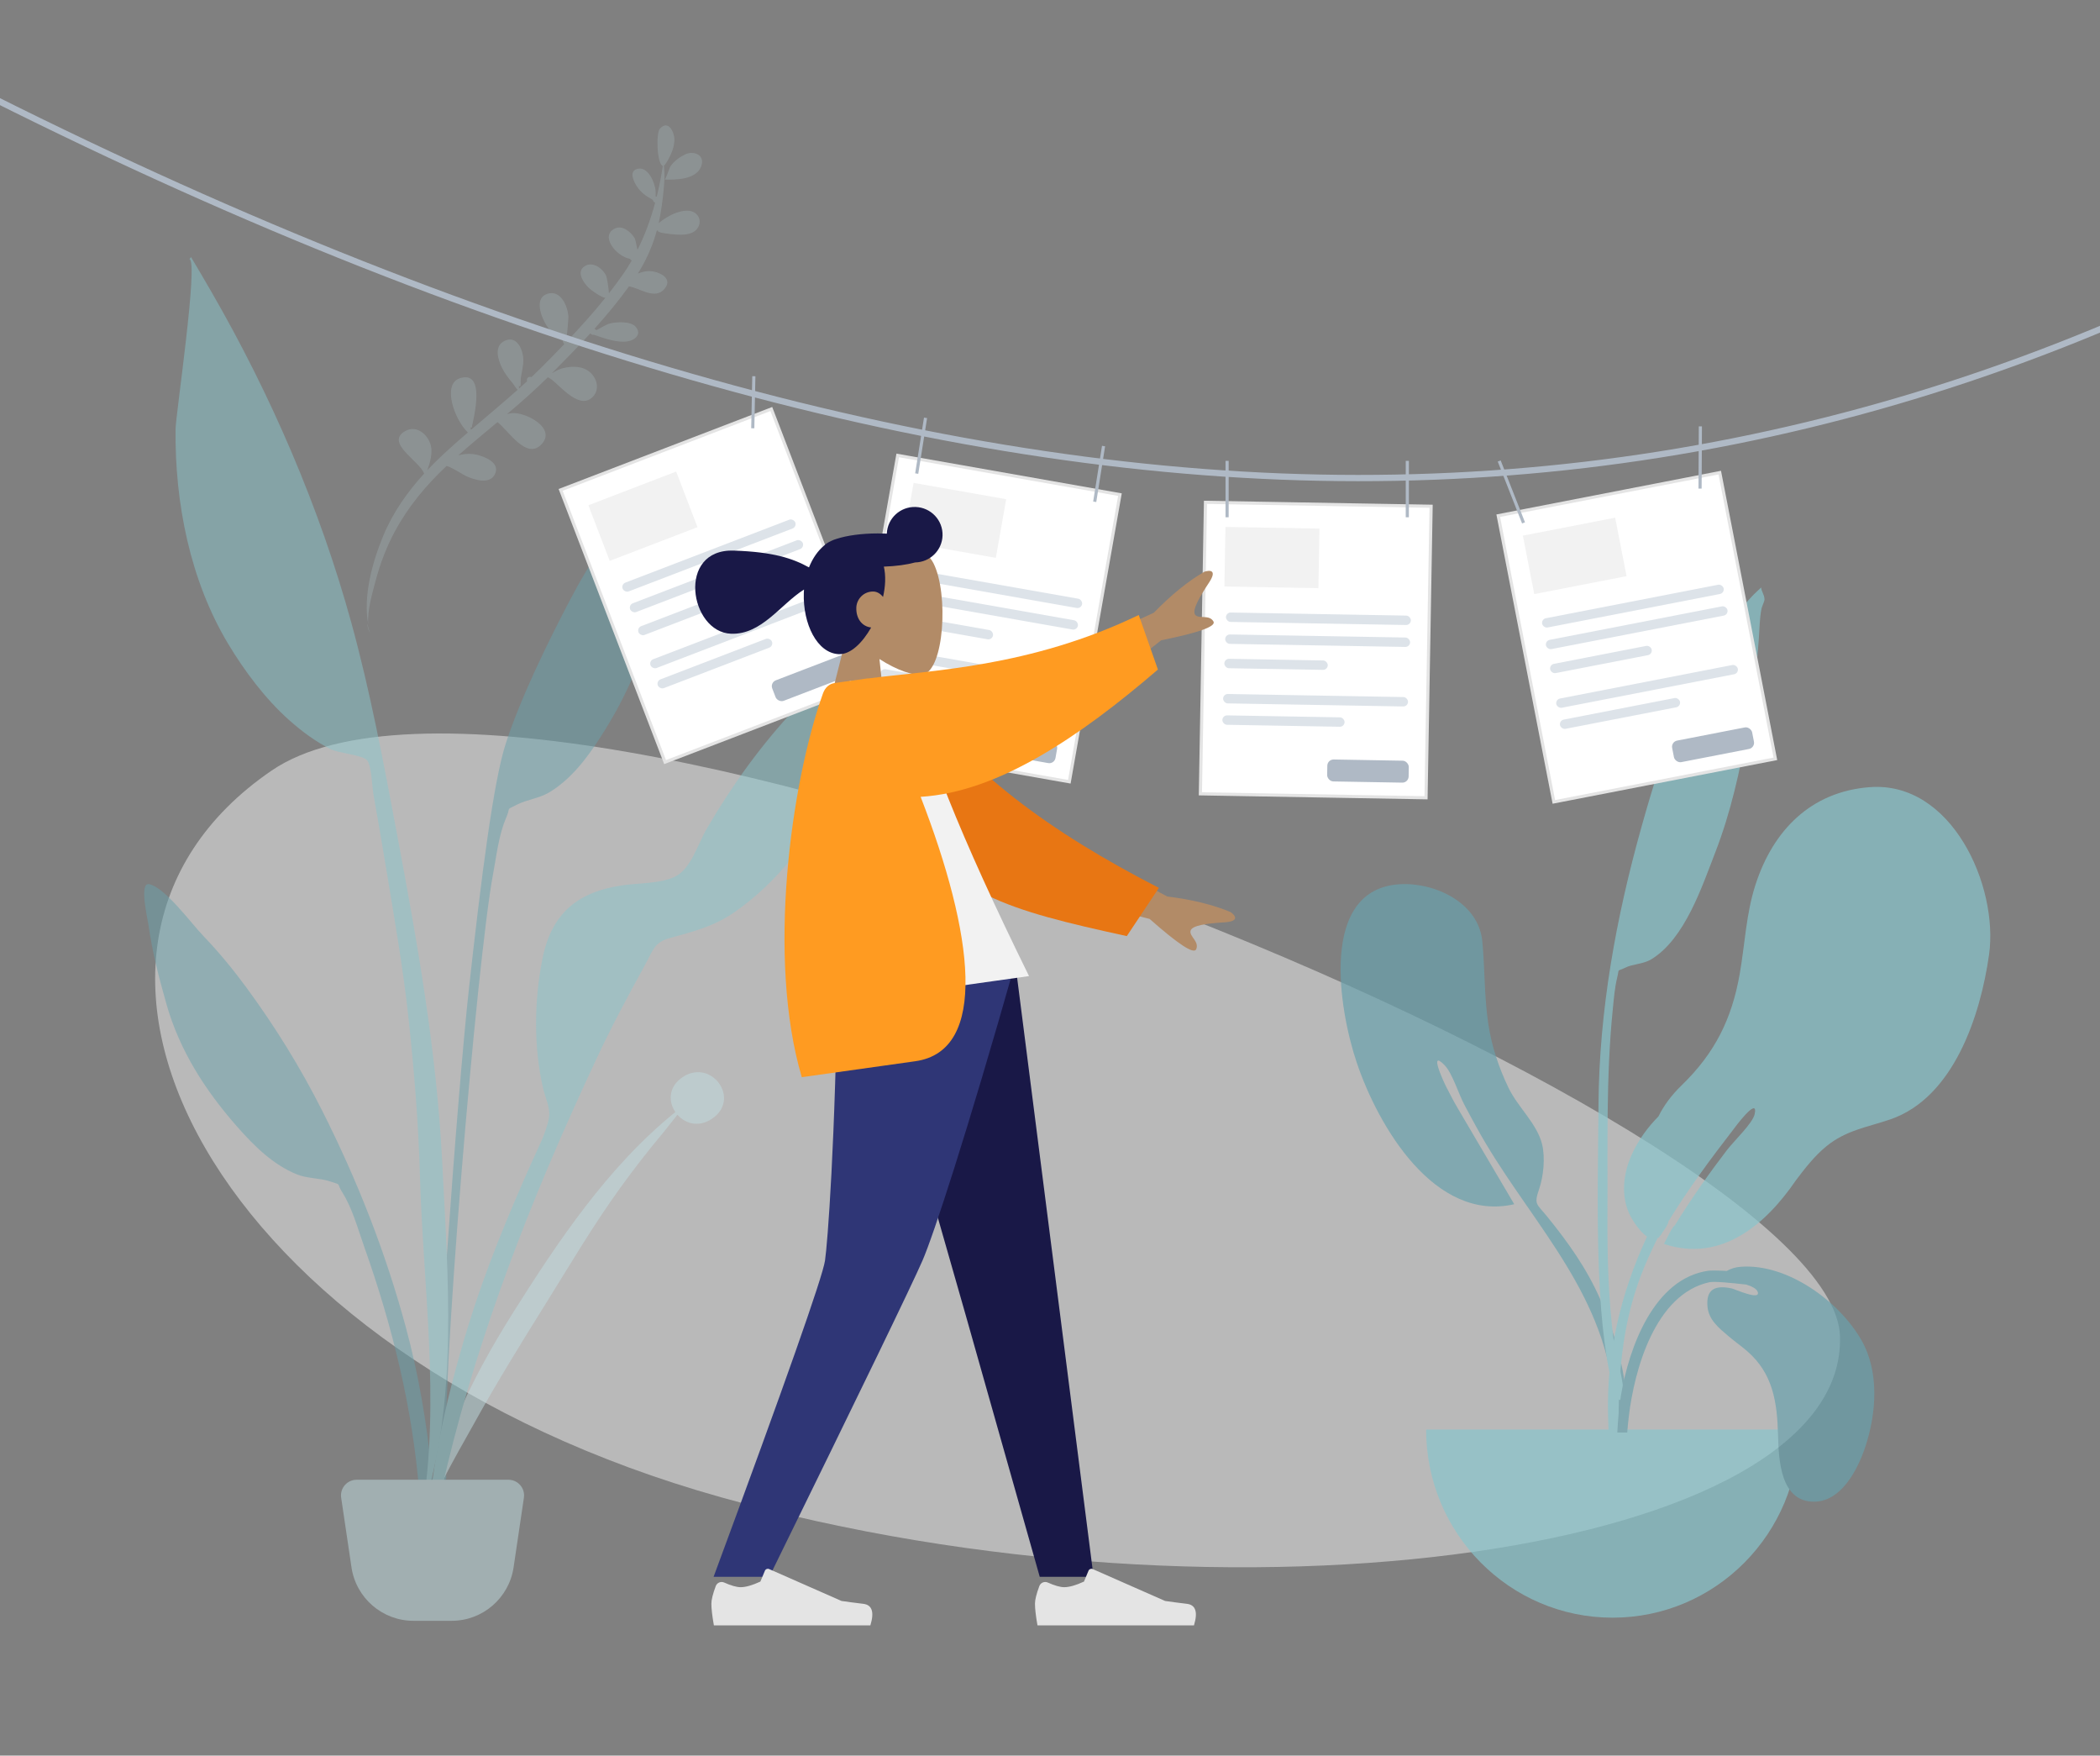 <?xml version="1.0" encoding="UTF-8"?>
<svg width="670px" height="560px" viewBox="0 0 670 560" version="1.1" xmlns="http://www.w3.org/2000/svg" xmlns:xlink="http://www.w3.org/1999/xlink">
    <rect x="0" y="0" width="670" height="560" fill="#808080" stroke="none"/>
    <!-- Generator: Sketch 58 (84663) - https://sketch.com -->
    <title>Web—Section Left Copy 3</title>
    <desc>Created with Sketch.</desc>
    <g id="Web—Section-Left-Copy-3" stroke="none" stroke-width="1" fill="none" fill-rule="evenodd">
        <g id="Background-Shape-2" opacity="0.505" transform="translate(35, 225)" fill="#F2F2F2" fill-rule="nonzero">
            <path d="M555.762,177.647 C563.721,246.321 370.704,291.115 204.57,259.854 C38.437,228.594 -37.778,106.519 41.499,41.472 C120.775,-23.574 547.803,108.974 555.762,177.647 Z" id="Background-Shape" transform="translate(283, 147) rotate(5) translate(-283, -147) "></path>
        </g>
        <path d="M117.146,198.772 C117.377,199.883 117.7,200.963 118.131,202 C117.544,201.093 117.246,199.986 117.146,198.772 Z M215.164,44.869 C214.985,47.699 213.694,50.275 212.156,52.561 C211.991,52.803 212.038,52.791 211.996,52.454 C211.972,52.621 211.916,52.744 211.833,52.833 C211.911,54.323 212.065,55.848 211.99,57.167 C211.776,60.942 211.331,64.74 210.687,68.468 C210.53,69.374 210.351,70.274 210.15,71.165 C211.669,69.878 213.716,68.735 214.517,68.377 C216.597,67.45 219.801,66.448 221.865,68.016 C223.577,69.317 223.657,71.616 222.257,73.172 C220.59,75.025 217.548,74.96 215.277,74.78 C214.249,74.699 208.764,74.265 210.065,73.372 C209.965,73.41 209.756,73.501 209.532,73.625 C209.412,74.062 209.285,74.497 209.153,74.931 C209.186,74.95 209.213,74.97 209.248,74.989 C209.21,74.972 209.184,74.955 209.151,74.938 C207.83,79.272 205.95,83.399 203.489,87.26 C204.41,86.9 205.362,86.627 206.329,86.505 C209.191,86.144 215.21,88.352 212.007,92.142 C208.936,95.775 204.159,91.881 200.676,91.345 C197.295,96.036 193.567,100.531 189.661,104.876 C189.9,104.95 190.11,105.105 190.23,105.347 C191.797,104.556 193.429,103.425 194.879,103.118 C196.971,102.676 201.26,102.407 202.84,104.268 C204.783,106.555 202.698,108.416 200.401,108.856 C197.069,109.494 192.71,107.878 189.505,106.787 C189.138,106.851 188.738,106.745 188.499,106.453 C188.428,106.43 188.357,106.408 188.289,106.386 C184.333,110.709 180.226,114.891 176.144,118.981 C176.187,118.978 176.231,118.976 176.276,118.973 C177.341,118.279 178.482,117.709 179.72,117.41 C182.583,116.715 185.95,116.71 188.272,118.768 C190.585,120.817 191.403,124.402 189.008,126.706 C184.214,131.317 177.16,120.812 174.744,120.375 C170.595,124.488 166.209,128.33 161.755,132.095 C162.26,131.942 162.779,131.829 163.315,131.778 C167.682,131.36 177.928,136.678 172.567,141.917 C167.894,146.483 162.494,137.702 158.732,134.633 C154.534,138.142 150.314,141.627 146.211,145.248 C148.448,144.657 150.609,144.568 153.007,145.287 C155.487,146.033 159.489,147.893 157.919,151.224 C156.322,154.611 151.516,153.073 149.013,151.999 C147.648,151.413 144.911,149.435 142.508,148.603 C135.961,154.748 130.29,161.516 125.995,169.487 C123.314,174.464 121.279,179.781 119.845,185.246 C118.93,188.734 117.128,194.592 117.486,199.131 C115.773,190.046 118.883,179.132 122.232,171.01 C125.311,163.541 129.917,156.983 135.311,151.079 C133.96,147.034 122.576,141.205 129.385,137.444 C133.001,135.454 136.702,138.75 137.49,142.242 C138.032,144.641 137.203,147.657 136.324,149.987 C138.021,148.187 139.785,146.445 141.602,144.761 C144.114,142.434 146.686,140.174 149.282,137.942 C145.008,133.95 140.966,122.532 146.701,120.662 C155.17,117.908 151.085,133.486 150.493,136.406 C150.325,136.416 150.194,136.365 150.098,136.258 C150.146,136.525 150.201,136.811 150.268,137.099 C155.237,132.85 160.28,128.684 165.157,124.334 C164.718,124.011 164.02,122.779 163.472,122.122 C162.234,120.643 161.05,119.098 160.185,117.368 C158.819,114.633 157.501,110.27 161.128,108.659 C165.073,106.904 166.944,111.838 166.97,114.782 C166.988,116.818 166.429,118.753 166.138,120.749 C166.046,121.371 166.395,124.177 165.542,122.97 C165.582,123.415 165.588,123.737 165.568,123.966 C166.444,123.181 167.312,122.388 168.176,121.588 C168.136,121.488 168.106,121.378 168.1,121.25 C168.054,120.372 168.942,120.034 169.565,120.291 C170.704,119.214 171.832,118.124 172.94,117.013 C175.289,114.658 177.671,112.236 180.037,109.762 C179.524,109.324 179.729,108.717 179.249,108.252 C178.77,107.788 177.827,107.532 177.264,107.101 C175.848,106.017 174.674,104.436 173.825,102.881 C172.423,100.311 170.613,94.92 174.712,93.692 C178.936,92.425 181.077,97.615 181.347,100.86 C181.4,101.489 180.924,107.154 180.56,109.212 C184.938,104.614 189.244,99.845 193.145,94.992 C191.963,94.982 188.613,92.576 187.935,91.919 C186.283,90.317 183.657,86.777 186.556,84.901 C189.134,83.238 192.309,85.644 193.41,87.983 C193.591,88.368 194.228,91.954 194.277,93.563 C195.892,91.505 197.432,89.435 198.866,87.359 C199.821,85.978 200.715,84.561 201.55,83.114 C201.349,83.001 201.16,82.804 200.982,82.558 C196.684,81.835 191.208,75.17 196.257,72.848 C198.662,71.743 201.267,74.019 202.444,75.883 C202.685,76.264 203.075,78.181 203.392,79.694 C205.797,74.9 207.635,69.826 209.035,64.623 C208.661,64.531 208.344,64.247 208.303,63.758 C206.217,62.577 204.569,61.593 203.114,59.319 C202.209,57.906 200.581,54.679 203.241,53.894 C206.702,52.872 208.873,58.126 209.155,60.714 C209.188,61.015 209.186,61.889 209.174,62.689 C209.294,62.673 209.416,62.675 209.535,62.696 C210.331,59.474 210.967,56.211 211.473,52.943 C209.585,52.34 209.263,42.478 210.522,41.073 C213.334,37.927 215.315,42.468 215.164,44.869 Z M223.625,53.276 C221.919,57.311 215.612,57.361 212.05,57.281 C212.407,57.263 213.555,53.562 213.948,53.003 C215.107,51.353 216.776,50.158 218.536,49.28 C221.4,47.854 225.217,49.507 223.625,53.276 Z" id="Leaf-Top" fill="#C1DEE2" fill-rule="nonzero" opacity="0.2"></path>
        <g id="Plant-Right" opacity="0.7" transform="translate(424, 187)" fill-rule="nonzero">
            <path d="M65.308,92.805 C54.143,93.394 41.094,101.343 41.183,113.583 C41.248,122.476 42.437,131.226 42.029,140.156 C41.702,147.292 40.159,154.273 37.759,160.994 C35.452,167.458 29.876,173.34 28.973,180.081 C28.397,184.376 29.585,190.209 31.417,194.159 C33.644,198.961 32.697,198.662 29.742,203.199 C23.952,212.089 18.846,221.118 15.639,231.347 C11.019,246.079 8.751,262.97 12.636,278.157 C13.13,280.085 14.21,287.078 16.949,287.287 C20.008,287.521 18.182,283.648 17.886,282.367 C15.994,274.188 14.325,267.041 14.672,258.496 C16.012,225.528 36.97,201.697 49.183,172.552 C49.865,171.043 51.262,167.475 52.247,165.115 C53.802,161.388 55.032,154.478 57.363,151.59 C61.753,146.151 58.282,156.523 57.524,158.513 C56.566,161.031 55.503,163.711 54.484,165.935 C49.835,176.24 44.621,187.502 39.818,198.125 C65.749,201.255 80.371,168.824 85.055,148.02 C88.914,130.88 91.546,91.479 65.308,92.805" id="Leaf-Me-Alone!" fill="#69A1AC" transform="translate(49.068, 190.035) scale(-1, 1) rotate(6) translate(-49.068, -190.035) "></path>
            <path d="M172.357,64.099 C153.67,65.584 141.674,77.929 136.089,95.195 C133.079,104.5 132.734,114.059 131.062,123.622 C128.546,138.009 123.132,148.911 112.552,159.161 C109.275,162.335 106.86,165.595 105.143,169.082 C101.735,172.563 98.769,176.503 96.589,181.32 C93.805,187.471 93.018,194.851 96.232,200.984 C97.096,202.633 99.252,205.942 101.487,207.446 C93.121,225.283 88.521,244.819 89.04,264.33 C89.353,276.107 89.927,287.89 90.597,299.653 C90.778,302.811 91.805,308.027 93.348,302.73 C94.76,297.885 92.989,290.279 92.825,285.217 C92.028,260.559 91.346,238.139 101.485,215.101 C102.548,212.687 103.676,210.291 104.85,207.915 C104.919,207.875 104.983,207.827 105.047,207.78 C105.092,207.815 105.133,207.852 105.177,207.886 C105.253,207.752 105.355,207.592 105.475,207.414 C105.812,207.067 106.106,206.627 106.385,206.136 C107.285,204.889 108.302,203.423 108.308,202.62 C108.308,202.614 108.304,202.605 108.304,202.598 C114.581,192.341 121.77,182.649 129.113,173.146 C129.058,173.215 137.078,162.283 135.838,168.329 C135.24,171.242 129.341,176.791 126.958,179.877 C121.688,186.742 115.499,195.441 110.356,203.854 C109.664,204.252 108.686,206.207 107.979,207.663 C107.588,208.401 107.224,209.144 106.866,209.792 C125.09,215.82 139.266,203.678 148.932,189.556 C148.944,189.539 148.954,189.522 148.965,189.505 C151.907,185.603 154.92,181.728 158.685,178.643 C164.965,173.496 171.692,172.588 179.097,170.055 C199.291,163.147 207.877,136.945 210.604,117.503 C213.681,95.57 198.631,61.937 172.357,64.099" id="Leaf-Me-Alone!" fill="#89C5CC"></path>
            <path d="M153.072,6.787 C131.316,23.939 118.288,50.138 107.399,74.959 C95.238,102.682 85.766,131.237 81.343,161.215 C78.437,180.911 75.115,200.675 73.494,220.528 C72.918,227.579 72.628,234.682 72.76,241.756 C72.771,242.337 73.07,258.132 75.94,254.865 C77.573,253.007 75.66,238.484 75.694,236.115 C75.889,222.77 77.362,209.507 79.299,196.311 C82.487,174.584 84.889,152.86 90.13,131.503 C90.912,128.314 91.648,124.953 92.858,121.896 C94.144,118.646 92.902,119.969 95.737,119.009 C98.491,118.076 101.644,118.708 104.542,117.458 C116.034,112.502 123.776,96.711 129.518,86.444 C136.085,74.702 140.876,61.87 145.053,49.129 C148.121,39.768 150.691,30.397 152.753,20.768 C153.403,17.733 153.867,14.53 154.89,11.6 C155.166,10.81 156.18,9.485 156.252,8.761 C156.403,7.229 155.613,6.204 155.718,4.913 C154.823,5.518 153.94,6.144 153.072,6.787" id="Leaf-Me-Alone!" fill="#89C5CC" transform="translate(114.5, 130.111) rotate(-8) translate(-114.5, -130.111) "></path>
            <path d="M31,269 C31,302.137 57.639,329 90.5,329 C123.361,329 150,302.137 150,269" id="Base" fill="#89C5CC"></path>
            <path d="M131.383,217.07 C146.198,215.972 162.742,227.985 169.889,240.486 C175.649,250.566 174.679,263.801 171.121,274.509 C168.738,281.678 163.538,291.9 154.865,291.999 C144.015,292.124 143.492,278.645 143.282,270.766 C143.003,260.29 141.686,251.165 133.473,244.024 C131.559,242.361 129.467,240.897 127.534,239.257 C124.506,236.689 121.161,234.06 120.771,229.813 C120.232,223.953 123.523,222.898 128.548,223.987 C129.405,224.172 138.034,228.064 136.756,224.988 C136.366,224.048 134.942,223.303 133.143,222.745 C128.49,222.237 122.941,221.647 121.346,221.999 C104.129,225.796 97.426,249.765 95.646,264.994 C95.454,266.638 95.299,268.286 95.163,269.938 L92,269.938 C92.219,265.95 92.509,261.968 93.173,258.024 C95.71,242.94 103.644,220.784 121.045,218.336 C121.687,218.244 124.048,218.229 126.908,218.398 C128.264,217.636 129.783,217.176 131.383,217.07 Z" id="Leaf-Me-Alone!" fill="#69A1AC"></path>
        </g>
        <g id="Plant-Left" opacity="0.5" transform="translate(46, 82)" fill-rule="nonzero">
            <path d="M146.847,91.226 C150.316,86.312 156.754,73.833 161.637,72.077 C164.783,70.946 163.866,82.644 163.904,84.875 C164.056,93.505 163.21,102.08 162.165,110.638 C160.284,126.071 154.13,139.816 145.69,152.952 C141.347,159.711 136.253,166.552 129.198,170.769 C125.95,172.711 122.043,173.036 118.836,174.71 C115.1,176.658 117.135,175.083 115.451,178.949 C113.113,184.317 112.366,191.242 111.284,196.969 C106.318,223.262 94.295,362.253 96.379,388.997 C96.564,391.368 93.237,391.935 93.07,389.041 C92.187,373.697 99.828,267.436 103.683,232.686 C107.537,197.936 111.438,167.236 115.35,155.214 C120.095,140.628 128.664,123.087 135.798,109.486 C139.112,103.166 142.724,97.065 146.847,91.226 Z" id="Leaf" fill="#69A1AC"></path>
            <path d="M171.391,261.862 C180.363,255.298 190.075,267.687 181.956,274.252 C177.468,277.881 172.776,276.59 170.134,273.566 C168.419,275.649 166.814,277.827 165.272,279.667 C160.573,285.273 156.132,291.013 151.887,296.887 C143.07,309.089 135.514,321.981 127.614,334.636 C119.817,347.127 112.082,359.682 105.016,372.489 C99.029,383.339 91.05,396.104 89,408 C92.11,382.772 103.91,358.523 117.962,336.282 C131.9,314.224 147.896,290.134 169.477,272.726 C167.28,269.507 167.219,264.913 171.391,261.862 Z" id="Leaf" fill="#C1DEE2"></path>
            <path d="M1.575,200.025 C6.611,201.006 14.84,212.346 18.991,216.667 C23.925,221.801 28.401,227.274 32.62,233.008 C41.703,245.351 49.826,258.473 56.733,272.158 C67.994,294.466 77.015,317.367 83.563,341.659 C87.57,356.53 90.165,371.943 91.703,387.248 C91.994,390.134 95.034,412.388 90.653,412.988 C86.713,413.528 87.93,396.09 87.74,393.718 C85.591,366.957 79.155,340.92 70.201,315.697 C68.251,310.202 66.44,303.472 63.321,298.528 C61.075,294.966 63.305,296.208 59.358,294.86 C55.969,293.702 52.107,293.985 48.637,292.568 C41.097,289.49 35.061,283.515 29.769,277.506 C19.485,265.826 11.336,253.191 7.088,238.226 C4.732,229.928 2.566,221.582 1.365,213.027 C1.054,210.816 -1.669,199.394 1.575,200.025 Z" id="Leaf" fill="#69A1AC"></path>
            <path d="M21.541,11.243 C40.459,44.009 56.006,80.001 66.044,116.456 C72.126,138.544 76.379,161.209 80.605,183.71 C87.149,218.551 93.338,253.389 95.098,288.848 C96.87,324.513 100.372,365.649 88.678,400 C94.519,365.124 88.958,328.002 87.974,292.91 C87.503,276.157 86.139,259.569 84.351,242.914 C82.615,226.758 79.779,210.679 77.138,194.651 C75.852,186.844 74.501,179.05 73.126,171.259 C72.715,168.935 72.542,162.038 71.065,160.451 C69.579,158.852 61.998,158.201 59.618,157.028 C54.825,154.666 50.317,151.311 46.327,147.766 C38.679,140.97 32.025,132.091 26.773,123.338 C14.621,103.085 9.763,78.369 10.009,54.913 C10.056,50.359 17.39,1.32 14.444,0.644 C14.622,0.437 14.789,0.223 14.948,0 C17.177,3.729 19.365,7.482 21.541,11.243 Z" id="Leaf" fill="#89C5CC"></path>
            <path d="M225.584,129.188 C225.876,128.768 227.78,125.841 226.821,126.028 C228.773,125.648 224.136,129.256 229,127.042 C226.691,129.217 228.023,132.042 228.054,134.969 C228.105,139.722 227.307,144.436 226.41,149.086 C224.991,156.438 222.878,163.585 219.812,170.423 C213.127,185.323 201.777,199.668 188.302,208.984 C181.65,213.583 175.13,215.149 167.544,217.266 C162.751,218.604 162.371,221.076 159.828,225.714 C154.532,235.373 149.331,244.997 144.66,254.982 C139.083,266.904 133.67,278.84 128.563,290.973 C111.359,331.842 97.357,374.182 90.004,418 C89.824,392.178 95.814,365.584 103.37,340.971 C108.873,323.039 116.038,305.753 123.681,288.642 C125.533,284.497 128.339,279.164 129.125,274.588 C129.676,271.381 127.992,268.297 127.222,264.919 C124.217,251.765 124.432,237.028 127.071,223.803 C129.98,209.221 138.394,202.452 152.628,200.387 C157.834,199.631 164.45,199.908 169.224,197.695 C174.424,195.284 176.569,187.361 179.526,182.275 C187.469,168.613 196.906,155.511 207.743,144 C210.743,140.812 213.97,137.871 217.393,135.146 C219.552,133.426 224.112,131.307 225.584,129.188 Z" id="Leaf" fill="#89C5CC"></path>
            <path d="M67.795,390 L116.205,390 C118.966,390 121.205,392.239 121.205,395 C121.205,395.245 121.187,395.49 121.151,395.733 L117.862,417.931 C116.409,427.738 107.992,435 98.078,435 L85.922,435 C76.008,435 67.591,427.738 66.138,417.931 L62.849,395.733 C62.445,393.001 64.331,390.459 67.063,390.054 C67.305,390.018 67.55,390 67.795,390 Z" id="Base" fill="#C1DEE2"></path>
        </g>
        <path d="M-33.141,15.452 C130.295,101.356 277.559,146.872 408.653,152 C539.746,157.128 663.894,121.902 781.097,46.322" id="Path-3" stroke="#AFB9C5" stroke-width="2"></path>
        <g id="Group" transform="translate(382, 147)">
            <g id="Group-5" transform="translate(37.5, 60) rotate(1) translate(-37.5, -60) translate(1, 13)" fill-rule="nonzero">
                <rect id="Rectangle" stroke="#E4E4E4" fill="#FFFFFF" x="0.792" y="0.841" width="72" height="93"></rect>
                <rect id="Rectangle" fill="#DDE3E9" x="7.966" y="35.851" width="59" height="3" rx="1.5"></rect>
                <rect id="Rectangle-Copy-3" fill="#DDE3E9" x="7.844" y="42.85" width="59" height="3" rx="1.5"></rect>
                <rect id="Rectangle-Copy-5" fill="#DDE3E9" x="7.513" y="61.847" width="59" height="3" rx="1.5"></rect>
                <rect id="Rectangle-Copy-4" fill="#DDE3E9" x="7.707" y="50.622" width="33" height="3" rx="1.5"></rect>
                <rect id="Rectangle-Copy-6" fill="#DDE3E9" x="7.392" y="68.672" width="39" height="3" rx="1.5"></rect>
                <rect id="Rectangle" fill="#F2F2F2" x="7.3" y="8.584" width="30" height="19"></rect>
                <rect id="Rectangle" fill="#AFB9C5" x="41.126" y="82.149" width="26" height="7" rx="2"></rect>
            </g>
            <path d="M9.5,0.5 L9.5,17.5" id="Line" stroke="#AFB9C5" stroke-linecap="square"></path>
            <path d="M67,0.5 L67,17.5" id="Line-Copy" stroke="#AFB9C5" stroke-linecap="square"></path>
        </g>
        <g id="Group-Copy-2" transform="translate(227.062, 182.391) rotate(-22) translate(-227.062, -182.391) translate(189.562, 129.891)">
            <g id="Group-5" transform="translate(37.5, 57) rotate(1) translate(-37.5, -57) translate(1, 10)" fill-rule="nonzero">
                <rect id="Rectangle" stroke="#E4E4E4" fill="#FFFFFF" x="0.792" y="0.841" width="72" height="93"></rect>
                <rect id="Rectangle" fill="#DDE3E9" x="7.966" y="35.851" width="59" height="3" rx="1.5"></rect>
                <rect id="Rectangle-Copy-3" fill="#DDE3E9" x="7.844" y="42.85" width="59" height="3" rx="1.5"></rect>
                <rect id="Rectangle-Copy-5" fill="#DDE3E9" x="7.513" y="61.847" width="59" height="3" rx="1.5"></rect>
                <rect id="Rectangle-Copy-4" fill="#DDE3E9" x="7.707" y="50.622" width="33" height="3" rx="1.5"></rect>
                <rect id="Rectangle-Copy-6" fill="#DDE3E9" x="7.392" y="68.672" width="39" height="3" rx="1.5"></rect>
                <rect id="Rectangle" fill="#F2F2F2" x="7.3" y="8.584" width="30" height="19"></rect>
                <rect id="Rectangle" fill="#AFB9C5" x="41.126" y="82.149" width="26" height="7" rx="2"></rect>
            </g>
            <path d="M73.144,0.15 L67,14.5" id="Line-Copy" stroke="#AFB9C5" stroke-linecap="square"></path>
        </g>
        <g id="Group-Copy" transform="translate(314.5, 191) rotate(9) translate(-314.5, -191) translate(277, 137)">
            <g id="Group-5" transform="translate(37.5, 60) rotate(1) translate(-37.5, -60) translate(1, 13)" fill-rule="nonzero">
                <rect id="Rectangle" stroke="#E4E4E4" fill="#FFFFFF" x="0.792" y="0.841" width="72" height="93"></rect>
                <rect id="Rectangle" fill="#DDE3E9" x="7.966" y="35.851" width="59" height="3" rx="1.5"></rect>
                <rect id="Rectangle-Copy-3" fill="#DDE3E9" x="7.844" y="42.85" width="59" height="3" rx="1.5"></rect>
                <rect id="Rectangle-Copy-5" fill="#DDE3E9" x="7.513" y="61.847" width="59" height="3" rx="1.5"></rect>
                <rect id="Rectangle-Copy-4" fill="#DDE3E9" x="7.707" y="50.622" width="33" height="3" rx="1.5"></rect>
                <rect id="Rectangle-Copy-6" fill="#DDE3E9" x="7.392" y="68.672" width="39" height="3" rx="1.5"></rect>
                <rect id="Rectangle" fill="#F2F2F2" x="7.3" y="8.584" width="30" height="19"></rect>
                <rect id="Rectangle" fill="#AFB9C5" x="41.126" y="82.149" width="26" height="7" rx="2"></rect>
            </g>
            <path d="M9.5,0.5 L9.5,17.5" id="Line" stroke="#AFB9C5" stroke-linecap="square"></path>
            <path d="M67,0.5 L67,17.5" id="Line-Copy" stroke="#AFB9C5" stroke-linecap="square"></path>
        </g>
        <g id="Group-2" transform="translate(521.5, 196) rotate(-3) translate(-521.5, -196) translate(478, 137)">
            <g id="Group-5-Copy" transform="translate(43.5, 66) rotate(-8) translate(-43.5, -66) translate(7, 19)" fill-rule="nonzero">
                <rect id="Rectangle" stroke="#E4E4E4" fill="#FFFFFF" x="0.792" y="0.841" width="72" height="93"></rect>
                <rect id="Rectangle" fill="#DDE3E9" x="7.966" y="35.851" width="59" height="3" rx="1.5"></rect>
                <rect id="Rectangle-Copy-3" fill="#DDE3E9" x="7.844" y="42.85" width="59" height="3" rx="1.5"></rect>
                <rect id="Rectangle-Copy-5" fill="#DDE3E9" x="7.513" y="61.847" width="59" height="3" rx="1.5"></rect>
                <rect id="Rectangle-Copy-4" fill="#DDE3E9" x="7.707" y="50.622" width="33" height="3" rx="1.5"></rect>
                <rect id="Rectangle-Copy-6" fill="#DDE3E9" x="7.392" y="68.672" width="39" height="3" rx="1.5"></rect>
                <rect id="Rectangle" fill="#F2F2F2" x="7.3" y="8.584" width="30" height="19"></rect>
                <rect id="Rectangle" fill="#AFB9C5" x="41.126" y="82.149" width="26" height="7" rx="2"></rect>
            </g>
            <path d="M3.097,8.316 L9.5,27.5" id="Line-2" stroke="#AFB9C5" stroke-linecap="square"></path>
            <path d="M67.585,0.681 L66.5,19.5" id="Line-3" stroke="#AFB9C5" stroke-linecap="square"></path>
        </g>
        <g id="Image" transform="translate(162, 141)">
            <g id="Group-3" transform="translate(133.5, 189) scale(-1, 1) translate(-133.5, -189) ">
                <g id="Humaaan" transform="translate(133.5, 189) scale(-1, 1) translate(-133.5, -189) ">
                    <g id="Head/Front/Pony" transform="translate(114.044, 48.62) rotate(2) translate(-114.044, -48.62) translate(53.524, 2.479)">
                        <g id="Head" stroke-width="1" transform="translate(48.044, 27.423)" fill="#B28B67">
                            <path d="M33.936,8.08 C39.092,17.635 38.479,41.871 31.816,43.579 C29.159,44.26 23.498,42.592 17.737,39.139 L21.353,64.577 L0,64.577 L7.351,30.51 C3.251,25.726 0.477,19.862 0.94,13.292 C2.276,-5.639 28.781,-1.475 33.936,8.08 Z"></path>
                        </g>
                        <path d="M75.625,17.692 C80.539,17.692 84.522,21.653 84.522,26.538 C84.522,31.263 80.796,35.123 76.107,35.372 C73.424,36.195 69.978,36.799 66.155,37.054 C66.526,38.442 66.728,40.018 66.728,41.799 C66.728,43.373 66.553,45.041 66.232,46.735 C65.403,45.755 64.294,45.115 63.169,45.115 C60.022,45.115 57.831,47.69 57.831,50.423 C57.831,53.892 59.845,56.401 62.785,56.602 C60.138,61.656 56.476,65.462 52.817,65.462 C45.868,65.462 40.926,56.224 40.926,46.292 C40.926,45.943 40.933,45.597 40.947,45.253 C33.596,50.267 27.931,60.154 18.204,60.154 C4.971,60.154 -0.284,33.615 18.204,33.615 C30.778,33.615 36.962,35.438 42.293,38.134 C43.344,35.187 44.946,32.711 46.905,30.981 C47.377,30.453 48.099,29.948 49.032,29.48 C49.602,29.169 50.19,28.917 50.796,28.727 C54.01,27.552 58.669,26.722 63.873,26.542 C64.844,26.508 65.797,26.498 66.728,26.511 C66.743,21.638 70.721,17.692 75.625,17.692 Z" id="hair" fill="#191847"></path>
                    </g>
                    <g id="Bottom/Standing/Skinny-Jeans" transform="translate(0, 165.93)">
                        <polygon id="Leg" fill="#191847" points="113.92 9.9475983e-14 146.187 112.854 169.729 196.033 186.9 196.033 161.883 9.9475983e-14"></polygon>
                        <path d="M105.291,0 C104.545,58.166 102,89.892 101.216,95.176 C100.432,100.461 88.584,134.08 65.67,196.033 L83.458,196.033 C112.629,136.6 128.913,102.981 132.31,95.176 C135.707,87.372 146.19,55.647 161.98,0 L105.291,0 Z" id="Leg" fill="#2F3676"></path>
                        <g id="Accessories/Shoe/Flat-Sneaker" transform="translate(64.08, 176.519)" fill="#E4E4E4">
                            <path d="M2.28,22.468 C1.35,24.961 0.885,26.835 0.885,28.092 C0.885,29.67 1.151,31.973 1.683,35 C3.535,35 20.178,35 51.613,35 C52.91,30.76 52.161,28.471 49.366,28.133 C46.57,27.795 44.248,27.49 42.399,27.217 L19.294,17.036 C18.788,16.814 18.198,17.043 17.976,17.548 C17.973,17.554 17.97,17.56 17.968,17.567 L16.522,21.034 L16.522,21.034 C13.934,22.227 11.831,22.824 10.213,22.824 C8.937,22.824 7.188,22.329 4.968,21.34 L4.968,21.34 C3.959,20.891 2.777,21.344 2.327,22.353 C2.31,22.391 2.295,22.429 2.28,22.468 Z" id="shoe"></path>
                        </g>
                        <g id="Accessories/Shoe/Flat-Sneaker" transform="translate(167.32, 176.519)" fill="#E4E4E4">
                            <path d="M2.28,22.468 C1.35,24.961 0.885,26.835 0.885,28.092 C0.885,29.67 1.151,31.973 1.683,35 C3.535,35 20.178,35 51.613,35 C52.91,30.76 52.161,28.471 49.366,28.133 C46.57,27.795 44.248,27.49 42.399,27.217 L19.294,17.036 C18.788,16.814 18.198,17.043 17.976,17.548 C17.973,17.554 17.97,17.56 17.968,17.567 L16.522,21.034 L16.522,21.034 C13.934,22.227 11.831,22.824 10.213,22.824 C8.937,22.824 7.188,22.329 4.968,21.34 L4.968,21.34 C3.959,20.891 2.777,21.344 2.327,22.353 C2.31,22.391 2.295,22.429 2.28,22.468 Z" id="shoe"></path>
                        </g>
                    </g>
                    <g id="Body/Pointing-Up" transform="translate(129.295, 157.138) rotate(-8) translate(-129.295, -157.138) translate(15.375, 74.173)">
                        <path d="M167.533,61.401 L195.942,82.194 C203.647,84.266 210.085,86.844 215.254,89.929 C216.476,91.038 217.952,93.284 212.887,92.896 L212.253,92.848 C207.385,92.496 202.449,92.398 201.779,94.048 C201.08,95.77 204.145,97.829 202.732,100.152 C201.791,101.701 197.342,97.817 189.385,88.502 L161.252,76.874 L167.533,61.401 Z M223.047,-15.07 C219.688,-11.273 216.326,-7.127 217.285,-5.535 C218.244,-3.943 221.738,-5.143 222.75,-2.62 C223.424,-0.939 217.635,0.266 205.382,0.993 L179.135,16.389 L170.516,2.078 L204.274,-8.023 C210.571,-12.909 216.511,-16.482 222.094,-18.741 C223.718,-19.045 226.406,-18.868 223.047,-15.07 Z" id="Skin" fill="#B28B67"></path>
                        <path d="M113.133,13.917 C135.518,37.686 162.832,53.185 200.089,66.922 L191.8,83.431 C153.35,79.848 132.794,76.977 116.698,53.167 C112.658,47.191 105.443,26.624 101.119,15.944 L113.133,13.917 Z" id="Coat-Back" fill="#E87613" transform="translate(150.604, 48.674) rotate(15) translate(-150.604, -48.674) "></path>
                        <path d="M80.156,101.198 L148.734,101.198 C133.2,53.977 125.265,21.567 124.928,3.969 C124.911,3.072 123.249,1.491 122.513,1.698 C117.135,3.212 111.379,2.646 105.247,0 C88.989,26.061 83.367,58.148 80.156,101.198 Z" id="Shirt" fill="#F2F2F2"></path>
                        <path d="M199.431,-7.989 L203.062,10.096 C175.263,27.917 147.113,41.721 122.448,39.761 C133.16,85.553 132.666,123.041 109.019,123.041 L109.019,123.041 L72.453,123.041 C66.646,84.14 81.909,30.203 96.059,2.997 C96.6,1.959 97.75,-3.22408766e-13 100.46,-3.22408766e-13 L100.46,-3.22408766e-13 L111.085,-3.22408766e-13 C111.089,0.014 111.094,0.028 111.099,0.042 C130.755,0.202 162.649,3.781 199.431,-7.989 Z" id="Coat-Front" fill="#FF9B21"></path>
                    </g>
                </g>
            </g>
        </g>
    </g>
</svg>